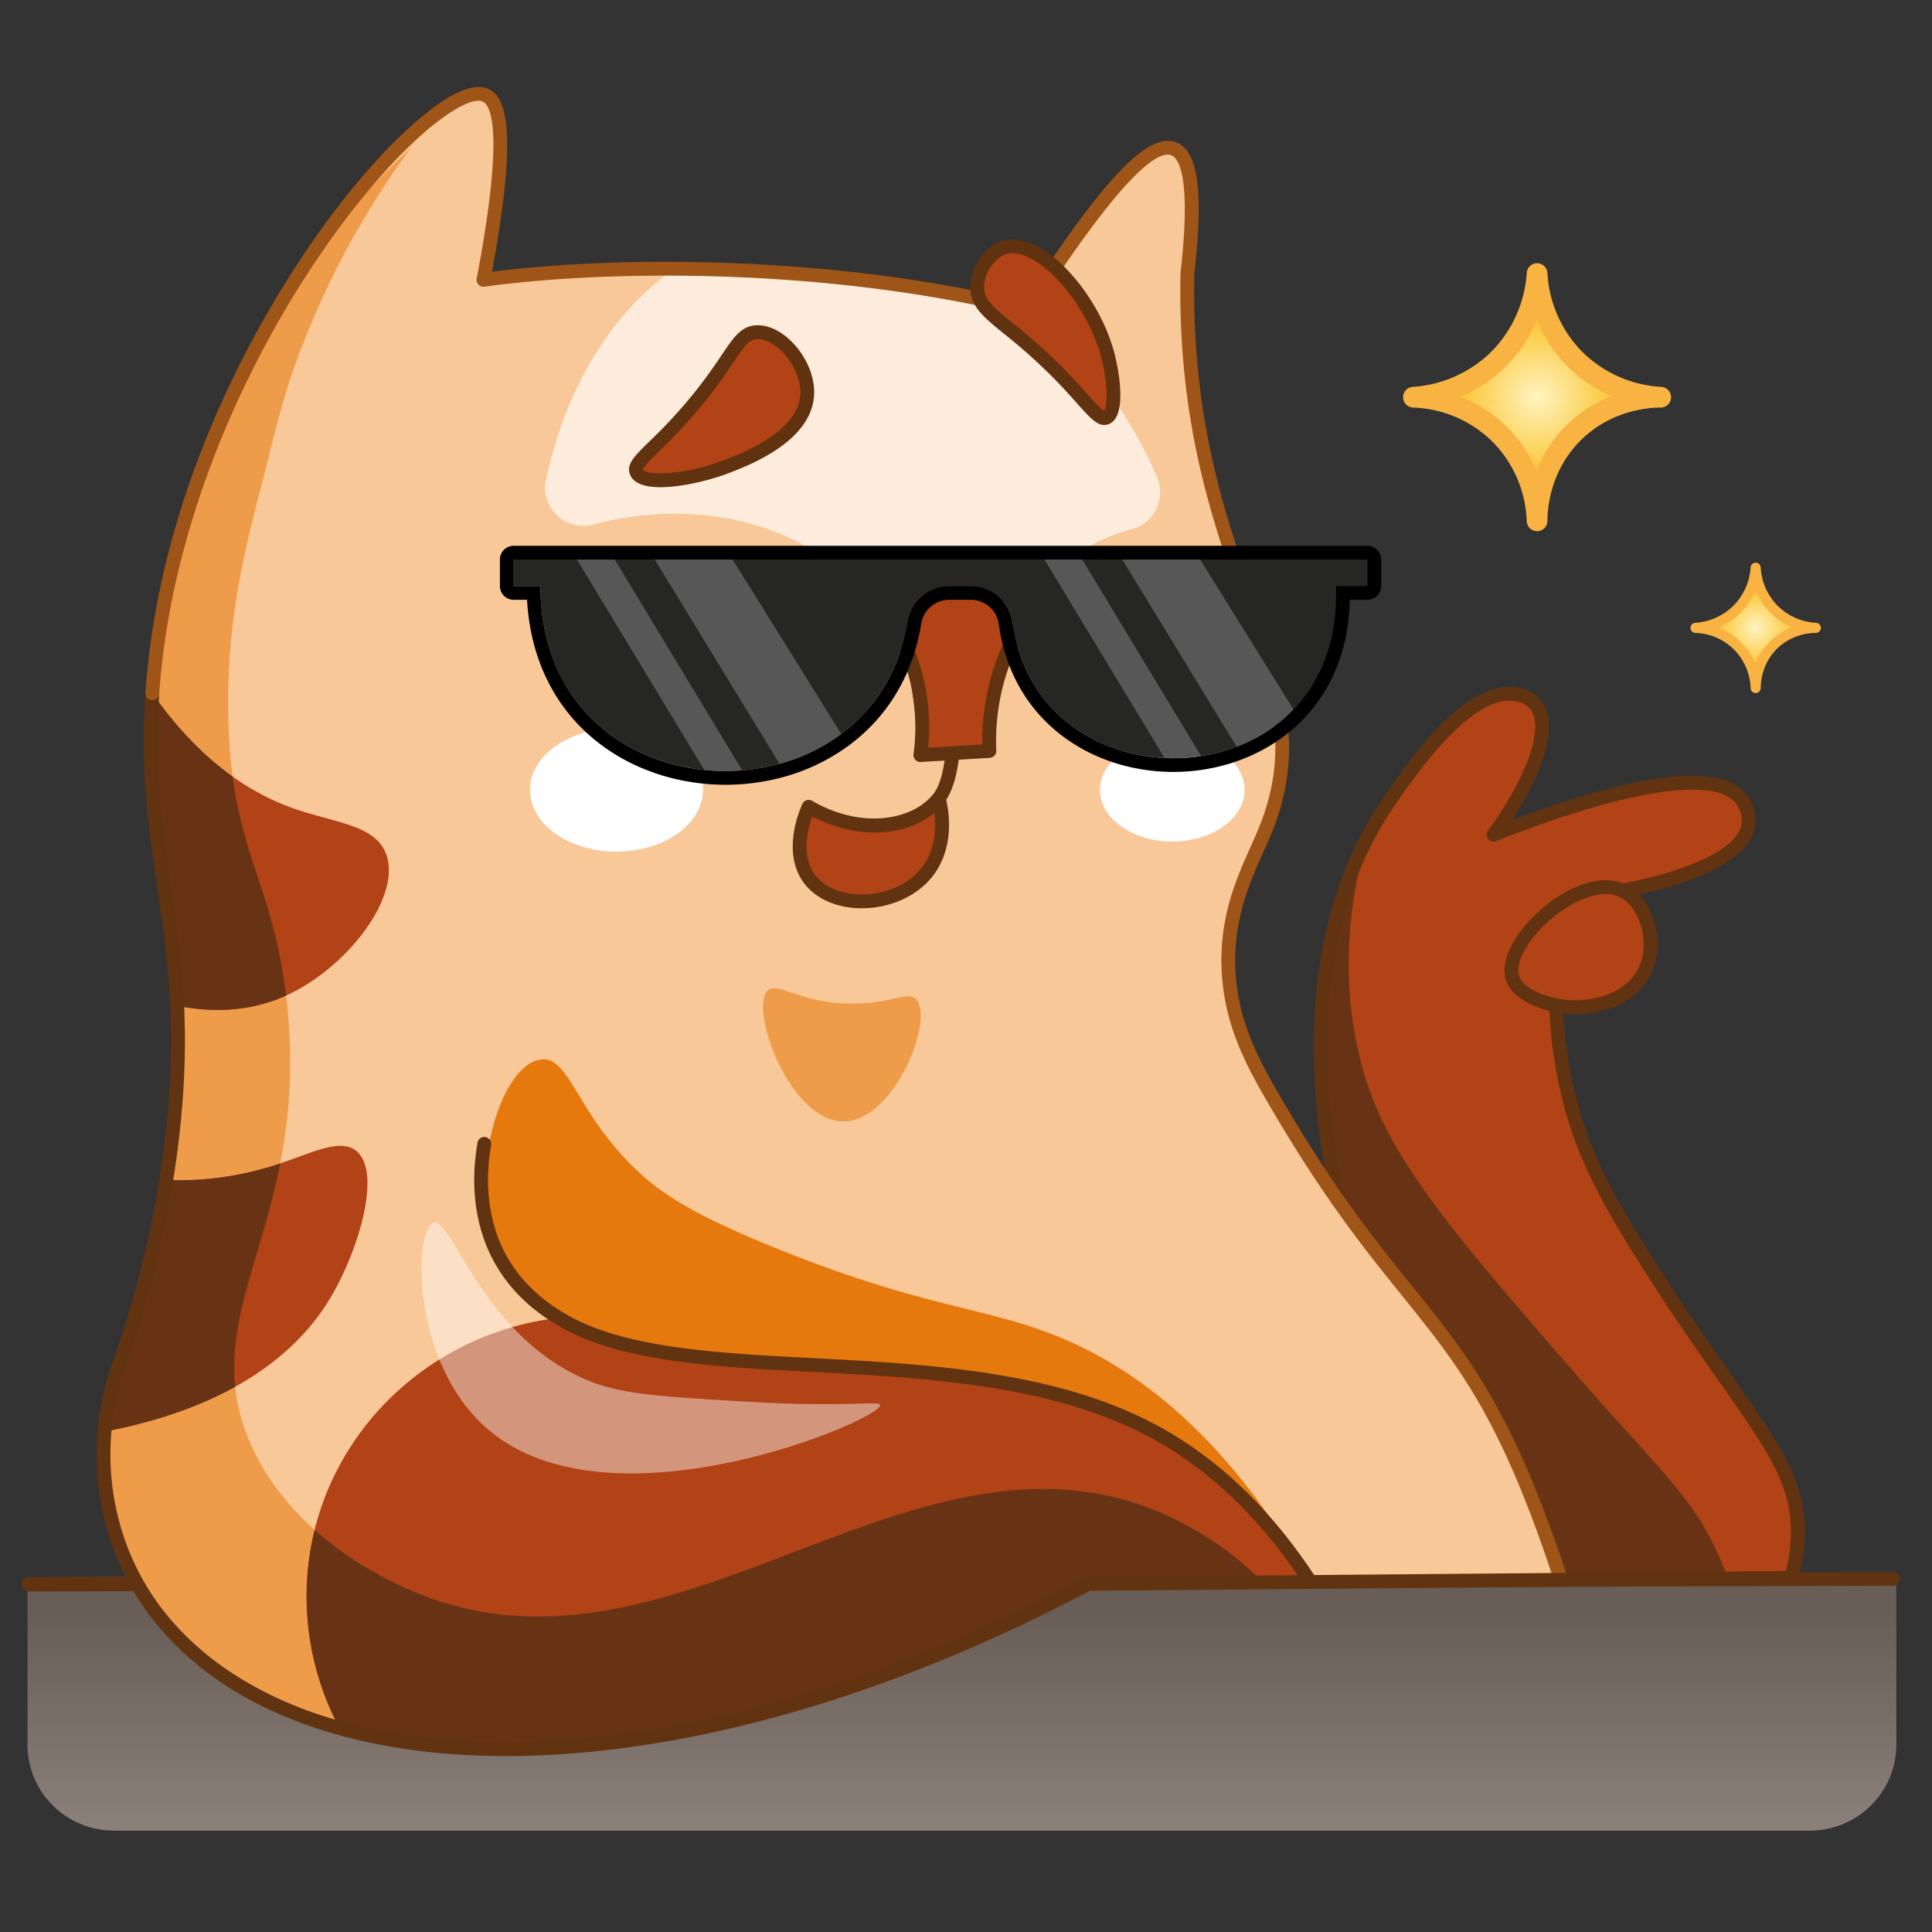 <svg xmlns="http://www.w3.org/2000/svg" viewBox="0 0 800 800" width="800" height="800"><rect x="0" y="0" width="800" height="800" fill="#333333" stroke="none"/><g transform="translate(700.0 233.0) rotate(0.0 27.0 27.0) scale(0.486 0.486)"><svg width="111.06" height="111.061" viewBox="0 0 111.06 111.061"><radialGradient id="a" cx="55.53" cy="55.53" gradientUnits="userSpaceOnUse" r="51.237"><stop offset="0" stop-color="#fff4c2"/><stop offset=".772" stop-color="#faba10"/></radialGradient><path d="M55.53 106.767A53.758 53.758 0 0 0 40.128 71 53.767 53.767 0 0 0 4.293 55.53a55.513 55.513 0 0 0 35.625-16.155A55.441 55.441 0 0 0 55.53 4.293a54.888 54.888 0 0 0 15.857 35.625 54.856 54.856 0 0 0 35.38 15.612c-3.336-.009-21.822.268-36.555 15.224C55.824 85.359 55.521 103.3 55.53 106.767z" fill="url(#a)"/><path d="M55.529 111.061a4.293 4.293 0 0 1-4.29-4.169 49.181 49.181 0 0 0-14.15-32.861A49.138 49.138 0 0 0 4.17 59.823a4.294 4.294 0 0 1-.134-8.579A51.134 51.134 0 0 0 36.86 36.361 51.2 51.2 0 0 0 51.244 4.036 4.294 4.294 0 0 1 55.53 0h.023a4.3 4.3 0 0 1 4.266 4.082 50.443 50.443 0 0 0 14.594 32.79 50.491 50.491 0 0 0 32.565 14.371 4.293 4.293 0 0 1-.211 8.581h-.107c-4.74 0-20.678 1.038-33.39 13.943-12.527 12.717-13.459 28.465-13.446 32.988a4.3 4.3 0 0 1-4.226 4.306zM23.81 55.283a56.256 56.256 0 0 1 19.357 12.682 56.21 56.21 0 0 1 12.089 18.01 54.507 54.507 0 0 1 31.222-30.85 57.386 57.386 0 0 1-18.117-12.162 57.5 57.5 0 0 1-12.913-19.558A58.137 58.137 0 0 1 42.975 42.39 58.091 58.091 0 0 1 23.81 55.283z" fill="#f8b342"/></svg></g><g transform="translate(9.0 651.0) rotate(0.0 389.0 53.5) scale(0.994 0.984)"><svg width="782.44" height="108.77" viewBox="0 0 782.44 108.77"><linearGradient id="b" gradientUnits="userSpaceOnUse" x1="391.66" x2="391.66" y1="112.234" y2="17.084"><stop offset="0" stop-color="#8d827b"/><stop offset="1" stop-color="#685e57"/></linearGradient><path d="M780.9 5.07v67.62a36.084 36.084 0 0 1-36.09 36.08H38.51A36.084 36.084 0 0 1 2.42 72.69V2.27A8.125 8.125 0 0 1 4 2.14l82.5-.23z" fill="url(#b)"/><path d="M782.44 2.84a2.879 2.879 0 0 1-2.84 2.89S7.47 8.12 4 8.14h-.01a6.619 6.619 0 0 1-1.57-.17A2.779 2.779 0 0 1 0 5.14a2.552 2.552 0 0 1 2.42-2.87A8.125 8.125 0 0 1 4 2.14l82.5-.23L779.56 0a2.9 2.9 0 0 1 2.88 2.84z" fill="#623310"/></svg></g><g transform="translate(40.0 36.0) rotate(0.0 353.5 345.5) scale(1 1)"><svg width="707.306" height="691.154" viewBox="0 0 707.306 691.154"><path d="M704.366 601.324a72.031 72.031 0 0 1-2.123 14.237q-13.608.186-27.377.407c-22.744.336-45.789.672-68.887 1.008a2.844 2.844 0 0 0-.389.017 1.04 1.04 0 0 0-.23 0c-34.488.5-69.117 1.009-103.127 1.5-.442 0-.884.018-1.326.018h-.283c-30.721.459-60.911.9-90.022 1.344-118.549 62.626-232.34 81.461-309.981 59.8-30.155-8.4-54.862-22.921-72.282-43.366-.513-.619-1.026-1.238-1.557-1.875a107.761 107.761 0 0 1-23.558-77.606 111.894 111.894 0 0 1 6.014-27.66 430.782 430.782 0 0 0 19.6-76.545q.875-5.412 1.627-11.019a337.265 337.265 0 0 0 2.9-61.14l-.017-.265c-.354-7.517-.955-14.591-1.7-21.418-3.184-29.235-9-53.765-9.25-85.847-.053-7.322.177-14.627.69-21.86 5.5-79.357 43.065-152.347 78.136-198.33C127.061 18.82 151.539-.4 160.789 3.309c6.579 2.653 10.363 18.924-.6 76.563 22.886-3.131 50.158-4.74 79.109-4.546 48.035.3 100.739 5.518 145.892 16.908.159-.265.336-.513.5-.778 37.706-58.346 76.615-107.283 66-14.361-2.635 124.527 59.8 163.666 32.117 231.031-5.836 14.22-17.066 33.038-14.926 60.38 1.468 18.57 8.418 32.454 14.926 44.3 9.887 17.4 18.818 31.552 26.989 43.508a269.166 269.166 0 0 1-1.167-8.825q-.769-6.447-1.273-12.681a282.9 282.9 0 0 1 4.156-77.588 218.267 218.267 0 0 1 12.079-40.8 116 116 0 0 1 11.209-21.47c.884-1.255 1.8-2.529 2.759-3.8a4.015 4.015 0 0 0 .248-.336c8.365-11.142 19.366-22.9 29.111-30.756 8.684-7 16.377-10.895 20.339-8.471 8.577 5.252-2.565 38.678-9.8 58.062 14.467-7.728 39.262-18.092 69.947-16.094 3.237.212 34.488 2.423 35.673 11.195.707 5.147-8.861 13.566-52.457 27.979 9.3 4.316 14.485 19.19 10.488 30.774-5.252 15.263-24.672 19.6-37.759 16.784a183.847 183.847 0 0 0 4.881 36.38c5.836 24.46 15.564 42.676 31.87 68.515 42.8 67.895 64.8 83.6 63.266 116.142z" fill="#f9c898"/><path d="M704.366 601.324a72.031 72.031 0 0 1-2.123 14.237q-13.61.186-27.377.406c-22.745.337-45.789.673-68.887 1.009a2.852 2.852 0 0 0-.389.017 390.094 390.094 0 0 0-17.58-46.054 401.412 401.412 0 0 0-72.689-107.76 210.633 210.633 0 0 1-6.968-28.368c-5.96-33.78-8.278-90.552 27.448-139.861.9-1.255 1.822-2.511 2.759-3.8.088-.106.177-.23.248-.336 8.047-10.983 17.3-22.833 29.111-30.756a53.173 53.173 0 0 1 20.338-8.472 12.748 12.748 0 0 1 7.278 3.845c7.635 8.62.661 30.319-17.076 54.218 15-6.007 88.064-34.54 102.8-14.429a14.6 14.6 0 0 1 2.818 9.53c-1.756 19.407-49.756 27.543-52.456 27.979 9.3 4.316 14.484 19.19 10.488 30.774-5.254 15.263-24.673 19.6-37.76 16.784a183.847 183.847 0 0 0 4.881 36.38c5.836 24.46 15.564 42.676 31.87 68.516 42.8 67.894 64.8 83.599 63.266 116.141z" fill="#b14317"/><path d="m482.649 618.786-27.5.407-44.549.666C246.017 706.82 90.593 709.35 28.339 636.289c-.513-.619-1.026-1.238-1.557-1.875C2.765 604.985-3.461 564.926 9.238 529.148a431.133 431.133 0 0 0 21.223-87.564 344.88 344.88 0 0 0 3.193-52.209c-1.054-58.789-9.06-80.406-11.254-116.461C16.713 179.677 66.14 104.772 78.855 85.5a329.05 329.05 0 0 1 51.284-60.337 356.413 356.413 0 0 0-48.5 91.485c-5.827 16.529-8.366 29.219-14.039 50.98-6.9 26.459-13.512 54.155-13.1 90.747.637 57.391 17.757 67.419 23.947 117.877 11.637 94.885-40.165 130.486-13.972 187.17 18.131 39.238 59.728 56.849 69.506 60.733 107.008 42.517 204.452-78.509 307.736-33.343a136.881 136.881 0 0 1 40.932 27.974z" fill="#e6790d" opacity=".56"/><path d="M674.866 615.968c-22.744.336-45.789.672-68.887 1.008-.212 0-.407 0-.619.017a190.228 190.228 0 0 0-3.8-13.388c-10.31-31.94-34.434-78.826-66.817-113.331-4.51-4.793-12.805-13.229-19.419-27.1a84.4 84.4 0 0 1-5.7-15.687c-2.547-9.922-3.856-22.073-3.484-38.538a268.615 268.615 0 0 1 6.367-51.731 300.379 300.379 0 0 1 12.079-40.8c-5.164 20.268-10.488 53.2-.46 89.632 9.874 35.888 34.72 65.05 83.993 121.93 41.6 48.018 53.482 55.623 65.243 84.2.495 1.22 1.008 2.479 1.504 3.788z" fill="#683315"/><path d="M161.447 457.454c-1.769-24.721 9.573-53.6 22.879-54.789 11.06-.99 14.146 20.19 36.124 42.747 11.77 12.079 25.414 21 59.606 34.92 60.176 24.508 86.269 24.728 115.6 36.125 30.388 11.809 70.153 37.91 106.579 102.04-25.239-35.432-51.367-58.851-77.077-68.926-99.542-39.007-210.854-.732-249.861-54.187a75.671 75.671 0 0 1-13.85-37.93z" fill="#e6790d"/><path d="M339.329 377.765c-3.623-3.768-10.341 2.216-28 1.806-20.837-.484-29.349-9.233-33.415-5.419-7.905 7.414 9.172 54.618 31.609 54.187 21.044-.404 37.552-42.519 29.806-50.574z" fill="#e6790d" opacity=".56"/><path d="M23.086 251.054c19.472 27.731 39.793 40.89 57.391 47.31 17.544 6.4 34.452 6.862 39.28 18.959 6.933 17.385-15.67 47.328-41.314 58.93-15.175 6.862-30.844 7.074-45.082 4.191zM96.73 501.557c-20.922 34.806-61.476 49.2-93.506 55.251a111.894 111.894 0 0 1 6.014-27.66 430.782 430.782 0 0 0 19.6-76.545 130.031 130.031 0 0 0 42.145-5.235c16.554-4.97 29.394-12.663 36.575-6.774 10.802 8.878.668 41.806-10.828 60.963zm403.894 116.958c-30.721.459-60.911.9-90.022 1.344-118.549 62.626-232.34 81.461-309.981 59.8a116.063 116.063 0 0 1-10.346-82.187c11.549-46.567 51.519-81.656 100.208-87.669a229.135 229.135 0 0 0 20.64 8.472c52.7 18.605 86.944 8.171 140.85 14.166 18.8 2.087 46.638 5.2 73.185 17.138C441 556.7 472.2 574.087 500.624 618.515z" fill="#b14317"/><path d="M78.443 376.253c-15.139 6.862-30.791 7.074-45.011 4.209-1.645-52.174-8.949-73.379-11.036-107.548a251.344 251.344 0 0 1-.318-23.31c11.336 16.465 22.992 27.943 34.24 35.955 4.687 35.213 17.067 49.432 22.125 90.694zM57.379 538.238C39.728 548 20.274 553.59 3.224 556.808a111.894 111.894 0 0 1 6.014-27.66 430.782 430.782 0 0 0 19.6-76.545 130.031 130.031 0 0 0 42.145-5.235c1.716-.513 3.4-1.062 5.041-1.627-7.362 37.352-21.634 63.598-18.645 92.497zm425.276 80.549c-.725.017-1.45.017-2.175.035-.832.018-1.663.018-2.494.036l-4.263.053c-4.244.07-9.178.141-12.91.194-2.512.053-5 .088-7.482.124-.884.018-1.768.018-2.635.035-.672.018-1.326.018-2 .036q-8.41.105-16.749.247l-3.643.053-17.7.266c-90.2 47.646-177.655 69.947-248.5 68.338-1.22-.018-2.44-.053-3.643-.106-.354 0-.707-.018-1.061-.035a131.416 131.416 0 0 1-3.75-.16c-.884-.053-1.751-.088-2.617-.159-4.793-.265-9.5-.672-14.1-1.185a76.157 76.157 0 0 1-2.883-.353c-1.414-.16-2.794-.337-4.173-.531-1.026-.142-2.052-.283-3.078-.46-2.087-.3-4.156-.654-6.19-1.008-.866-.159-1.733-.318-2.582-.5-2-.372-3.979-.778-5.943-1.2-1.114-.247-2.21-.5-3.324-.76a188.845 188.845 0 0 1-8.136-2.087 116.063 116.063 0 0 1-10.346-82.187c17.916 16.006 37.406 24.177 43.7 26.688 107.017 42.517 204.449-78.508 307.735-33.338a136.784 136.784 0 0 1 40.942 27.964z" fill="#683315"/><path d="M294.315 299.518c2.516 1.825 14.245 9.917 30.254 7.677a41.925 41.925 0 0 0 23.481-11.741c4.015 17.807-4.611 34.769-18.514 40.189-10.49 4.089-26.172 2.46-33.866-9.031-7.976-11.912-1.804-26.105-1.355-27.094z" fill="#b14317"/><path d="M428.677 183.122a74.826 74.826 0 0 0-18.694 7.676c-40.147 23.345-42.039 75.5-42.128 80.029q-12.707 1.034-25.414 2.051c-.637-11.743-3.98-42.163-27.166-66.181-26-26.953-67.985-36.485-109.547-25.5-11.354 2.989-22.036-6.879-19.631-18.358 7.764-37.069 26.653-69.152 53.2-87.51 48.035.3 100.739 5.518 145.892 16.908.159-.265.336-.513.5-.778a180.824 180.824 0 0 1 53.376 70 15.818 15.818 0 0 1-10.388 21.663z" fill="#fff" opacity=".66"/><ellipse cx="215.279" cy="291.085" fill="#fff" rx="35.823" ry="25.54"/><ellipse cx="445.423" cy="291.085" fill="#fff" rx="29.953" ry="21.374"/><g fill="#623310"><path d="M502.24 621.358a2.857 2.857 0 0 1-2.4-1.3c-18.539-28.374-40.884-49.353-66.412-62.358-40.375-20.571-91.545-23.239-136.691-25.592-41.933-2.186-81.54-4.252-106.927-19.99-4.5-2.792-16.458-10.2-24.761-24.8-8-14.067-10.536-31.412-7.329-50.159a2.862 2.862 0 1 1 5.643.964c-2.982 17.428-.678 33.461 6.661 46.363 7.583 13.332 18.64 20.185 22.8 22.765 24.138 14.966 63.031 16.992 104.209 19.139 45.716 2.384 97.533 5.086 138.991 26.208 26.431 13.465 49.513 35.109 68.606 64.329a2.863 2.863 0 0 1-2.393 4.428zm11.714-157.59a2.864 2.864 0 0 1-2.8-2.267c-18.417-86.509 1.962-139.212 22.3-168.191l1.11-1.588c9.848-14.124 32.915-47.212 54.252-42.939a15.577 15.577 0 0 1 8.867 4.757c7.693 8.754 3.332 27.146-11.584 50.048 34.065-12.967 84.31-28.009 97.468-10.063a17.346 17.346 0 0 1 3.364 11.48c-1.932 21.4-49.443 29.673-54.854 30.546a2.863 2.863 0 1 1-.912-5.652c13.483-2.174 48.762-10.978 50.065-25.408a11.759 11.759 0 0 0-2.278-7.58c-10.212-13.927-58.055-1.179-99.425 15.39a2.863 2.863 0 0 1-3.384-4.334c16.667-23.063 23.6-43.416 17.239-50.648a9.984 9.984 0 0 0-5.682-2.919c-17.669-3.558-40.827 29.684-48.437 40.6l-1.12 1.6c-19.685 28.049-39.374 79.219-21.387 163.713a2.861 2.861 0 0 1-2.2 3.394 2.8 2.8 0 0 1-.602.061z"/><path d="M612.253 383.943a41.057 41.057 0 0 1-8.507-.855c-11.438-2.452-18.668-7.415-20.358-13.977-2.386-9.26 6.186-21.432 15.739-29.388 9.406-7.831 23.2-14.465 33.7-9.594 10.746 4.984 16.463 21.334 11.994 34.3-4.903 14.234-19.915 19.514-32.568 19.514zm12.647-49.735c-6.361 0-14.438 3.531-22.106 9.915-9.508 7.916-15.336 17.825-13.858 23.56 1.1 4.288 6.941 7.863 16.013 9.806 11.016 2.357 29.581-.751 34.465-14.92 3.46-10.042-.992-23.537-8.989-27.247a13.066 13.066 0 0 0-5.525-1.114z"/><path d="M702.244 618.423a2.864 2.864 0 0 1-2.778-3.562 69.66 69.66 0 0 0 2.042-13.681c1.016-21.475-9.031-35.768-29.048-64.246-9.128-12.987-20.489-29.148-33.785-50.235-16.351-25.93-26.328-44.667-32.217-69.375a187.342 187.342 0 0 1-4.973-36.938 2.863 2.863 0 1 1 5.722-.2A181.589 181.589 0 0 0 612.026 416c5.737 24.067 15.106 41.665 31.492 67.651 13.219 20.964 24.534 37.061 33.625 49.994 20.768 29.546 31.192 44.376 30.083 67.81a75.477 75.477 0 0 1-2.208 14.808 2.864 2.864 0 0 1-2.774 2.16zM316.872 340.1q-1 0-2.008-.051c-9.669-.481-17.818-4.474-22.358-10.954-8.917-12.731-1.162-30.273-.249-32.231a2.861 2.861 0 0 1 4.033-1.263c20.548 11.953 41.629 7.979 50.156-2.776l.037-.048c5.838-7.427 5.8-27.1 5.267-31.73a2.862 2.862 0 1 1 5.687-.657c.442 3.831 1.127 24.568-5.629 34.78 1.242 5.388 3.626 20.946-6.525 32.749-6.547 7.617-17.29 12.181-28.411 12.181zm-20.563-37.96c-1.8 5.094-4.555 15.906.886 23.674 3.518 5.023 10.062 8.129 17.954 8.522 10.093.514 19.981-3.386 25.794-10.144 6.576-7.647 6.695-17.626 5.975-23.665-12.059 10.221-32.35 11.006-50.609 1.613z"/></g><path d="M223.62 159.611c2.561 5.7 22.1 3.278 36.372-2.1 8.543-3.217 33.944-12.782 34.273-30.776.225-12.284-11.288-25.668-20.984-25.18-7.641.385-9.138 9.134-24.48 27.978-16.433 20.184-27.23 25.519-25.181 30.078z" fill="#b14317"/><path d="M233.517 165.746c-5.981 0-10.867-1.311-12.508-4.963-1.961-4.364 1.545-7.788 7.909-14a212.422 212.422 0 0 0 17.664-19.054c5.652-6.943 9.332-12.4 12.29-16.782 5.021-7.443 8.051-11.935 14.265-12.246 4.712-.231 9.8 2.053 14.343 6.451 6.087 5.894 9.784 14.186 9.647 21.64-.364 19.932-27.279 30.069-36.123 33.4-6.535 2.459-18.304 5.552-27.487 5.554zm-7.282-7.3c1.167 2.514 16.681 2.439 32.748-3.613 7.949-2.992 32.127-12.1 32.421-28.148.106-5.831-3-12.67-7.906-17.423-3.339-3.234-7-5-10.073-4.847-3.2.162-4.907 2.467-9.808 9.732-2.862 4.243-6.781 10.053-12.6 17.2a217.68 217.68 0 0 1-18.1 19.536c-3.089 3.011-6.588 6.428-6.682 7.563z" fill="#61320f"/><path d="m341.105 276.672-5.743-45.219a16.072 16.072 0 0 1-6.251-4.672c-7.031-9.04-.841-25.877 9.726-30.122 1.591-.639 2.412-.644 16.88 0 16.839.749 18.092.861 19.292 2.165 3.8 4.123-2.023 10.311.024 24.21a45.259 45.259 0 0 0 1.31 6.014l-6.664 46.084z" fill="#b14317"/><path d="M341.105 279.535a2.863 2.863 0 0 1-2.837-3.247c1.514-11.147 2.025-32.934-11.55-53.617a82.87 82.87 0 0 0-9.786-12.194 2.862 2.862 0 1 1 4.109-3.986 88.587 88.587 0 0 1 10.459 13.038c13.3 20.263 14.034 41.447 12.834 54.081l22.4-1.343a97.829 97.829 0 0 1 14.5-52.681 94.741 94.741 0 0 1 9.468-12.686 2.863 2.863 0 1 1 4.284 3.8 88.787 88.787 0 0 0-8.893 11.915 92.156 92.156 0 0 0-13.559 52.216 2.863 2.863 0 0 1-2.689 2.984l-28.574 1.715q-.082.005-.166.005zM169.429 691.154c-63.4 0-113.974-18.632-143.262-53.01q-.8-.94-1.606-1.927C.328 606.519-6.575 565.124 6.547 528.188a429.64 429.64 0 0 0 21.074-86.975c6.465-48.581 1.885-79.815-2.544-110.021-2.639-18-5.368-36.605-5.539-58.247-.057-7.262.173-14.695.687-22.09a2.862 2.862 0 1 1 5.711.4c-.5 7.248-.73 14.531-.673 21.648.168 21.247 2.747 38.839 5.478 57.462 4.486 30.6 9.126 62.232 2.554 111.606a435.427 435.427 0 0 1-21.353 88.137C-.515 565.166 6.021 604.441 29 632.6c.512.63 1.021 1.238 1.528 1.835 29.918 35.117 83.357 53.138 150.467 50.788 69.943-2.466 148.876-25.946 228.266-67.9a2.863 2.863 0 0 1 2.675 5.062C331.785 664.74 252 688.448 181.2 690.944c-3.969.14-7.9.21-11.771.21z" fill="#623310"/><path d="M605.994 619.834a2.863 2.863 0 0 1-2.718-1.968c-22.1-67-39.088-88.063-62.6-117.213-16.244-20.136-34.655-42.959-59.353-86.426-6.622-12.06-13.791-26.481-15.287-45.488-1.862-23.649 5.815-40.756 11.983-54.5 1.14-2.54 2.216-4.938 3.144-7.2 13.783-33.545 4.8-59.185-7.64-94.672-11.579-33.041-25.99-74.161-24.695-135.341a2.6 2.6 0 0 1 .018-.265c4.668-40.841-1.174-47.519-3.9-48.495-5.587-2-20.085 7.743-57.35 65.514a2.865 2.865 0 0 1-3.106 1.224c-76.2-19.217-167.36-20.021-223.9-12.3a2.862 2.862 0 0 1-3.2-3.37c11.836-62.305 5.577-72.066 2.338-73.371-1.071-.432-4.4-.9-12.279 4.034C109.216 33.931 33.8 137.877 25.936 251.252a2.862 2.862 0 0 1-5.711-.4C24.79 185.02 50.546 128.407 71.347 92.507 99.282 44.3 128.161 15.318 144.4 5.15 151.835.5 157.707-1.011 161.857.658c6.906 2.783 13.286 14.008 1.876 75.865 56.816-7.179 145.373-6.055 220.158 12.434 33.068-51.063 51.353-70.24 62.975-66.08 9.222 3.3 11.591 20.077 7.678 54.4-1.249 60.072 12.96 100.613 24.378 133.194 12.371 35.3 22.142 63.183 7.533 98.741-.963 2.344-2.058 4.783-3.217 7.366-5.9 13.151-13.246 29.517-11.5 51.707 1.407 17.877 7.973 31.117 14.577 43.145 24.449 43.027 42.7 65.658 58.812 85.624 23 28.506 41.16 51.023 63.585 119.017a2.865 2.865 0 0 1-2.719 3.759z" fill="#9f5517"/><path d="M375.679 66.545C369.5 68.5 364.653 76 364.63 82.828c-.036 10.767 11.946 13.8 33.244 35.28 12.69 12.8 16.835 20.2 20.257 18.8 4.446-1.811 3.349-16.7 0-27.914-6.968-23.318-28.512-46.861-42.452-42.449z" fill="#b14317"/><path d="M417.226 139.972c-3.259 0-6.277-3.386-11.105-8.8-2.659-2.982-5.967-6.694-10.28-11.045a231.643 231.643 0 0 0-20-17.839c-8.789-7.145-14.1-11.458-14.068-19.465.028-8.208 5.88-16.733 13.047-19 4.4-1.392 9.384-.641 14.81 2.234 12.845 6.8 25.987 24.52 31.248 42.128 2.122 7.1 6.371 28.112-1.663 31.385a5.219 5.219 0 0 1-1.989.402zm-40.683-70.7c-4.8 1.521-9.031 7.859-9.051 13.564-.016 5.016 3.059 7.773 11.955 15a236.846 236.846 0 0 1 20.46 18.25c4.42 4.459 7.784 8.234 10.488 11.268 2.733 3.068 5.555 6.233 6.769 6.791 1.463-1.677 1.79-12.4-1.776-24.336C410.6 93.8 398.376 77.16 386.946 71.107c-2.764-1.462-6.816-2.972-10.4-1.833z" fill="#61320f"/><path d="M324.459 545.808c.9 5.768-111.44 53.954-162.56 9.934-31.738-27.329-30.6-82.209-22.578-85.344 8.134-3.179 20.038 48.148 65.927 65.927 13.184 5.109 30.314 6.115 64.572 8.128 41.036 2.412 54.332-.599 54.639 1.355z" fill="#fff" opacity=".44"/><path d="M411.983 622.713a2.893 2.893 0 0 1-.018-5.724l289.654-2.489a2.728 2.728 0 0 1 2.5 2.842 2.7 2.7 0 0 1-2.461 2.883L412 622.713z" fill="#623310"/><path d="M240.842 230.38a58.4 58.4 0 0 0 14.463 10.993 52.834 52.834 0 0 0 17.412 5.816 49.776 49.776 0 0 0 18.633-.953 54.84 54.84 0 0 0 17.541-7.774l.014-.01a2.564 2.564 0 0 1 3.089 4.083 61.087 61.087 0 0 1-18.44 10.83 58.4 58.4 0 0 1-21.585 3.6 63.824 63.824 0 0 1-21.737-4.557 70.005 70.005 0 0 1-10.026-4.93 68.275 68.275 0 0 1-9.273-6.532l-.036-.03a7.255 7.255 0 0 1 9.359-11.088 7.346 7.346 0 0 1 .586.552zm150.621 7.073a57.5 57.5 0 0 0 13.9 4.17 48.862 48.862 0 0 0 14.151.326 42.865 42.865 0 0 0 13.19-3.878 43.693 43.693 0 0 0 11.121-7.758 5.881 5.881 0 0 1 8.129 8.5 5.7 5.7 0 0 1-.483.415l-.066.051a54.623 54.623 0 0 1-14.86 8.117 52.127 52.127 0 0 1-16.463 2.964 56.514 56.514 0 0 1-16.207-2.127A63.4 63.4 0 0 1 389.109 242a2.564 2.564 0 0 1 2.324-4.562z"/><path d="M280.7 205.226c14.172-.726 24.036 14.74 21.567 20.187-3.588 7.916-37.7 4.545-40.05-4.71-1.39-5.475 7.853-14.932 18.483-15.477zm118.679 16.399c-2.356-4.429 3.046-12.453 8.908-16.02 13.822-8.41 34.4 5.4 33.652 11.462-.953 7.717-37.772 13.556-42.56 4.558z" fill="#fff" opacity=".66"/></svg></g><g transform="translate(207.0 226.0) rotate(0.0 182.5 49.5) scale(0.998 0.993)"><svg width="365.645" height="99.648" viewBox="0 0 365.645 99.648"><path d="M359.921 16.8h-13.088c3.767 90.358-123.412 95.434-134.165 15.033A17.412 17.412 0 0 0 195.389 16.8h-9a17.53 17.53 0 0 0-17.243 14.892C165.782 52.5 155.454 68.1 141.623 78.466a76.608 76.608 0 0 1-25.609 12.451 84.919 84.919 0 0 1-15.475 2.724 83.784 83.784 0 0 1-6.986.283 80.573 80.573 0 0 1-8.772-.46C49.55 89.838 16.867 64.3 16.831 16.8H5.725V5.725h354.2z" fill="#262625"/><path d="M359.921 5.725V16.8h-13.088c1.995 47.837-32.717 71.773-67.42 71.773-30.847 0-61.685-18.9-66.745-56.74A17.411 17.411 0 0 0 195.389 16.8h-9a17.53 17.53 0 0 0-17.243 14.892c-3.36 20.816-13.689 36.415-27.52 46.779a76.608 76.608 0 0 1-25.609 12.451 84.919 84.919 0 0 1-15.475 2.724 83.356 83.356 0 0 1-6.986.283 80.573 80.573 0 0 1-8.772-.46C49.55 89.838 16.867 64.3 16.831 16.8H5.725V5.725h354.2m0-5.725H5.725A5.725 5.725 0 0 0 0 5.725V16.8a5.725 5.725 0 0 0 5.725 5.72h5.541c1.173 21.156 8.81 39.418 22.263 53.081C46.489 88.764 64.483 97.13 84.2 99.159a86.508 86.508 0 0 0 9.358.489c2.561 0 5.073-.1 7.465-.3a90.791 90.791 0 0 0 16.5-2.905 82 82 0 0 0 27.54-13.395C161.128 71 171.411 53.559 174.794 32.6a11.8 11.8 0 0 1 11.592-10.08h9A11.72 11.72 0 0 1 207 32.6c2.563 19.165 11.508 35.184 25.868 46.315 12.8 9.919 29.328 15.382 46.55 15.382 20.856 0 40.507-8.016 53.913-21.993 12.3-12.819 18.908-29.936 19.295-49.78h7.3a5.724 5.724 0 0 0 5.724-5.725V5.725A5.724 5.724 0 0 0 359.921 0z"/><g fill="#fff"><path d="M290.928 87.681 241.62 5.724h-15.688l49.822 82.753a62.9 62.9 0 0 0 15.174-.8zm38.343-19.42L290.539 5.724h-32.312l47.433 78.048a64.153 64.153 0 0 0 23.611-15.511zm-228.732 25.38-6.986.283a80.573 80.573 0 0 1-8.772-.46L31.953 5.725H47.64zm41.084-15.175a76.608 76.608 0 0 1-25.609 12.451L64.247 5.725H96.56z" opacity=".23"/></g></svg></g><g transform="translate(581.0 109.0) rotate(0.0 55.5 55.5) scale(0.999 0.999)"><svg width="111.06" height="111.061" viewBox="0 0 111.06 111.061"><radialGradient id="c" cx="55.53" cy="55.53" gradientUnits="userSpaceOnUse" r="51.237"><stop offset="0" stop-color="#fff4c2"/><stop offset=".772" stop-color="#faba10"/></radialGradient><path d="M55.53 106.767A53.758 53.758 0 0 0 40.128 71 53.767 53.767 0 0 0 4.293 55.53a55.513 55.513 0 0 0 35.625-16.155A55.441 55.441 0 0 0 55.53 4.293a54.888 54.888 0 0 0 15.857 35.625 54.856 54.856 0 0 0 35.38 15.612c-3.336-.009-21.822.268-36.555 15.224C55.824 85.359 55.521 103.3 55.53 106.767z" fill="url(#c)"/><path d="M55.529 111.061a4.293 4.293 0 0 1-4.29-4.169 49.181 49.181 0 0 0-14.15-32.861A49.138 49.138 0 0 0 4.17 59.823a4.294 4.294 0 0 1-.134-8.579A51.134 51.134 0 0 0 36.86 36.361 51.2 51.2 0 0 0 51.244 4.036 4.294 4.294 0 0 1 55.53 0h.023a4.3 4.3 0 0 1 4.266 4.082 50.443 50.443 0 0 0 14.594 32.79 50.491 50.491 0 0 0 32.565 14.371 4.293 4.293 0 0 1-.211 8.581h-.107c-4.74 0-20.678 1.038-33.39 13.943-12.527 12.717-13.459 28.465-13.446 32.988a4.3 4.3 0 0 1-4.226 4.306zM23.81 55.283a56.256 56.256 0 0 1 19.357 12.682 56.21 56.21 0 0 1 12.089 18.01 54.507 54.507 0 0 1 31.222-30.85 57.386 57.386 0 0 1-18.117-12.162 57.5 57.5 0 0 1-12.913-19.558A58.137 58.137 0 0 1 42.975 42.39 58.091 58.091 0 0 1 23.81 55.283z" fill="#f8b342"/></svg></g></svg>